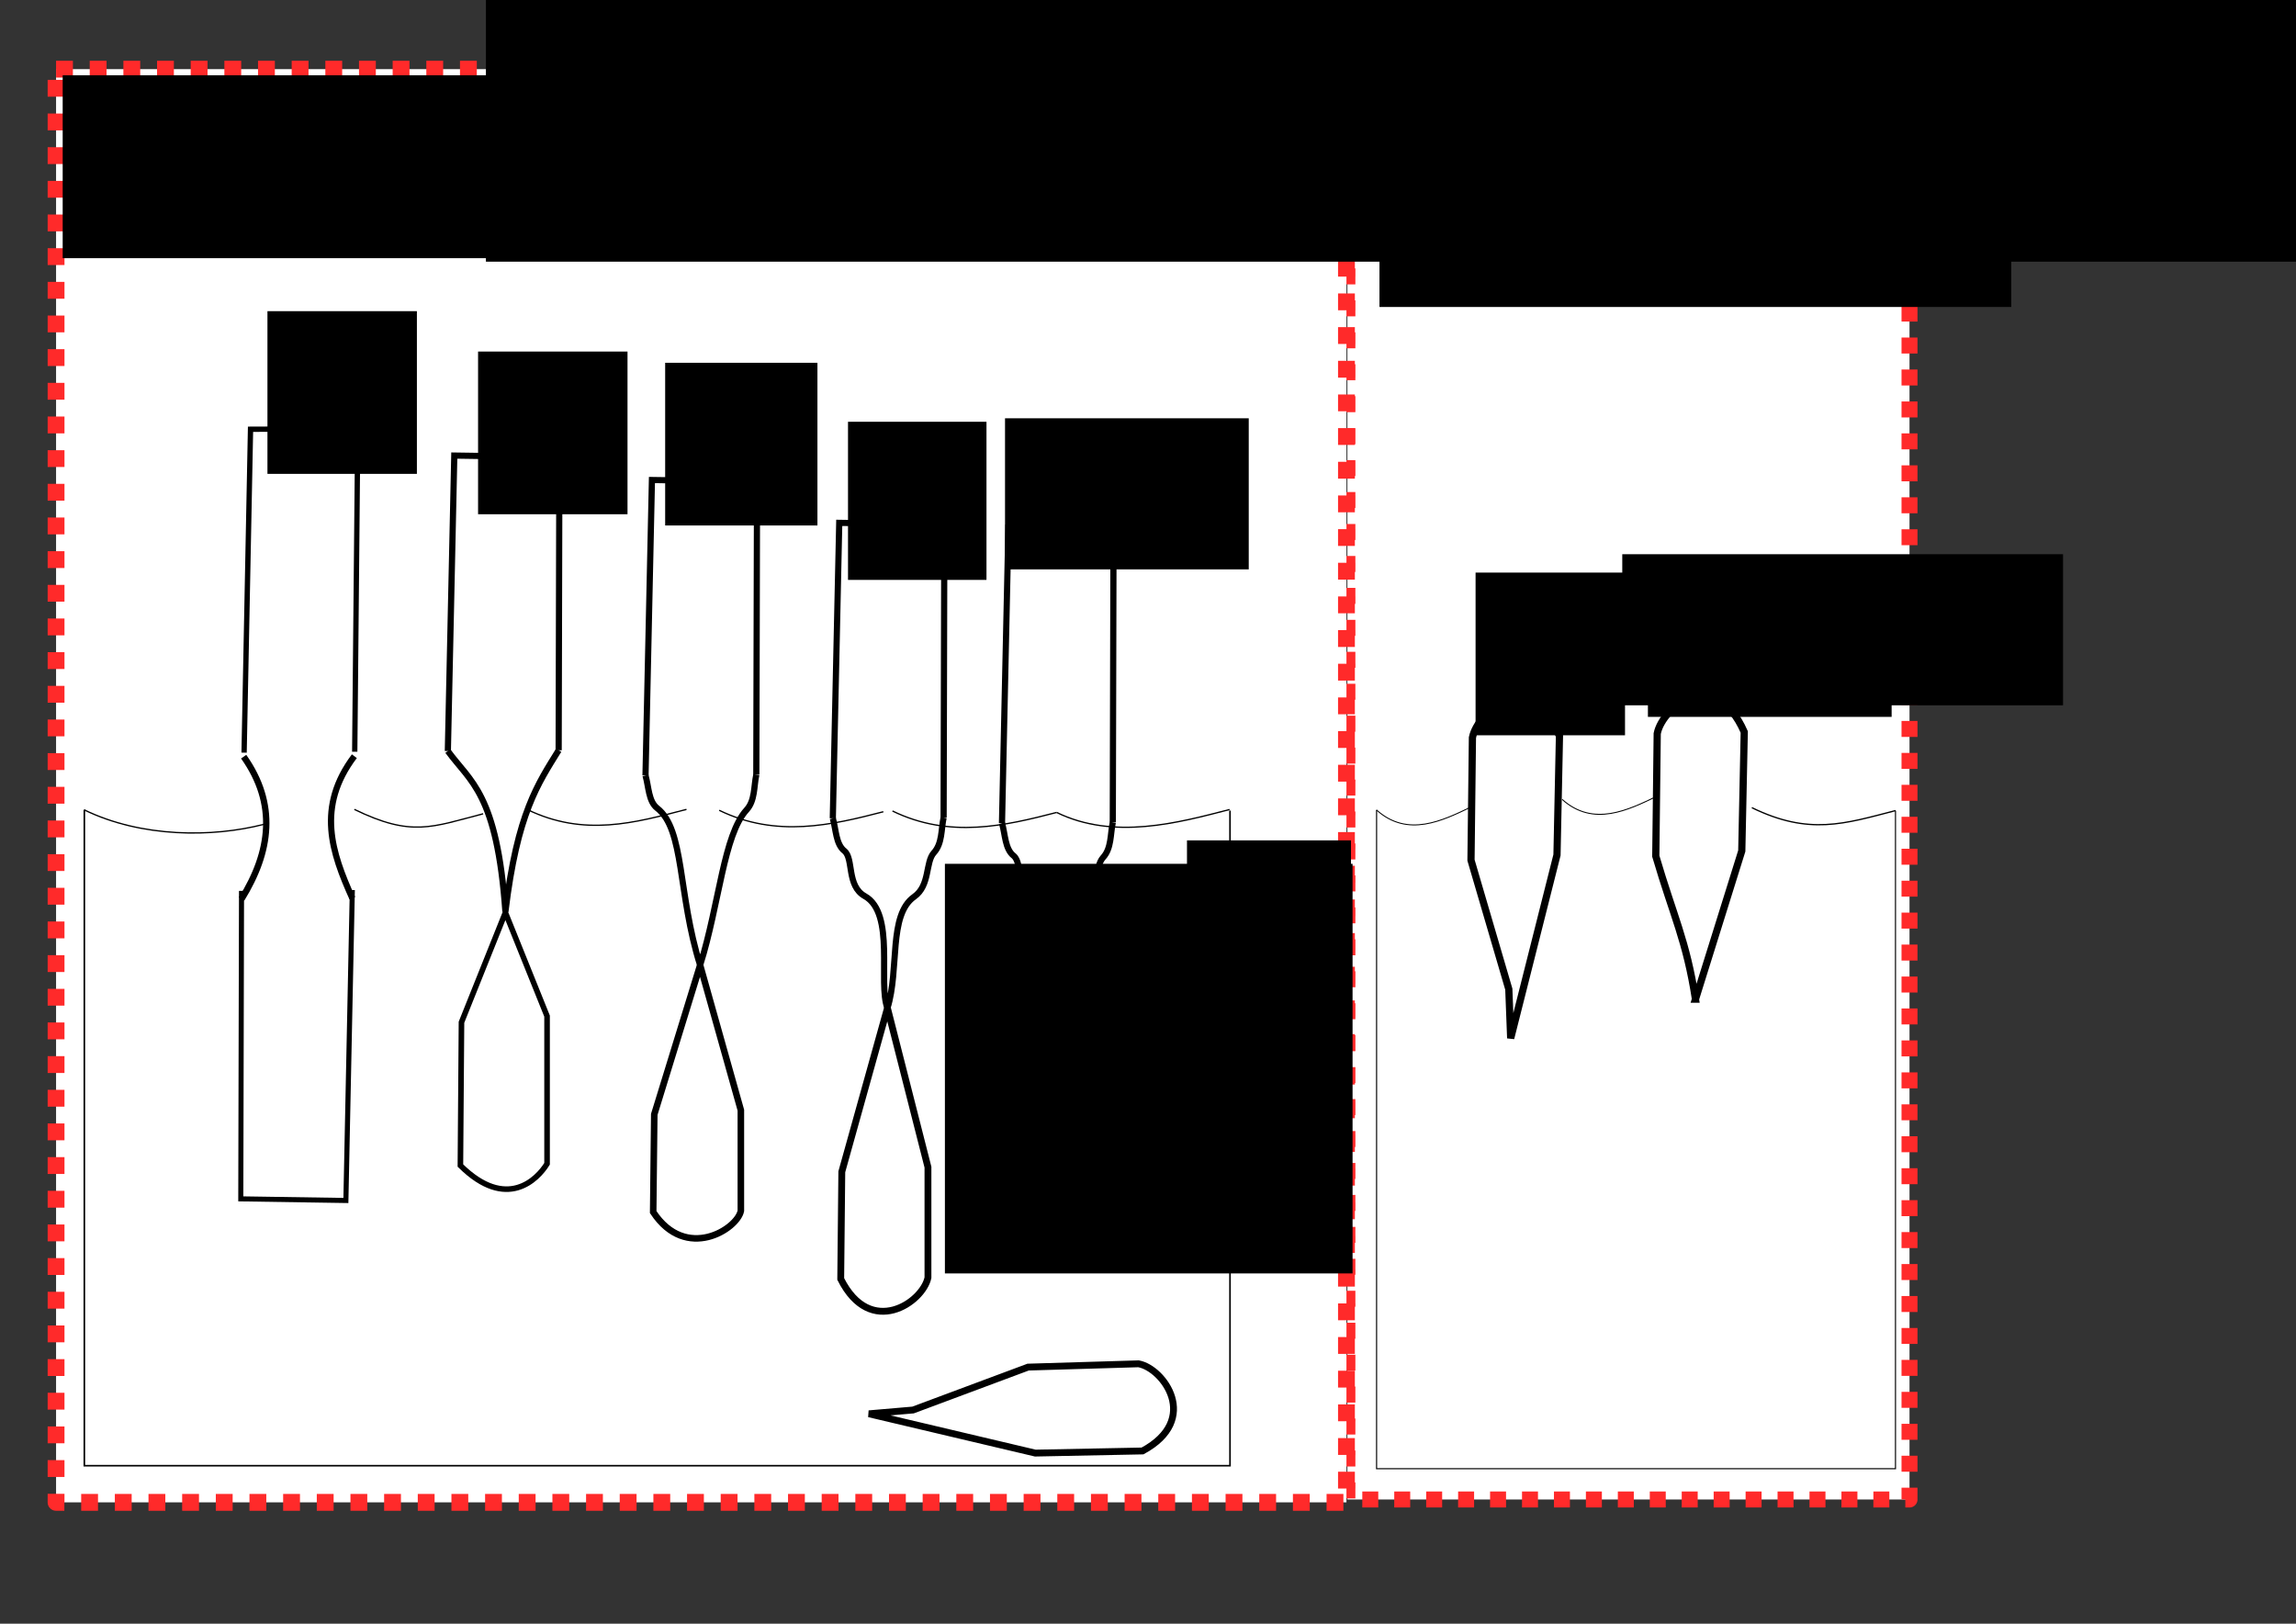 <?xml version="1.0" encoding="UTF-8" standalone="no"?>
<!-- Created with Inkscape (http://www.inkscape.org/) -->

<svg
   xmlns:dc="http://purl.org/dc/elements/1.1/"
   xmlns:cc="http://creativecommons.org/ns#"
   xmlns:rdf="http://www.w3.org/1999/02/22-rdf-syntax-ns#"
   xmlns:svg="http://www.w3.org/2000/svg"
   xmlns="http://www.w3.org/2000/svg"
   xmlns:sodipodi="http://sodipodi.sourceforge.net/DTD/sodipodi-0.dtd"
   xmlns:inkscape="http://www.inkscape.org/namespaces/inkscape"
   width="297mm"
   height="210mm"
   viewBox="0 0 297 210"
   version="1.1"
   id="svg902"
   inkscape:version="0.92.3 (2405546, 2018-03-11)"
   sodipodi:docname="needle recipe.svg">
  <rect x="0" y="0" width="297" height="210" fill="#333333" stroke="none"/>
  <defs
     id="defs896">
    <inkscape:perspective
       sodipodi:type="inkscape:persp3d"
       inkscape:vp_x="0 : 105 : 1"
       inkscape:vp_y="0 : 1000 : 0"
       inkscape:vp_z="297 : 105 : 1"
       inkscape:persp3d-origin="148.5 : 70 : 1"
       id="perspective1843" />
    <marker
       inkscape:stockid="Arrow1Lend"
       orient="auto"
       refY="0"
       refX="0"
       id="Arrow1Lend"
       style="overflow:visible"
       inkscape:isstock="true">
      <path
         inkscape:connector-curvature="0"
         id="path6214"
         d="M 0,0 5,-5 -12.5,0 5,5 Z"
         style="fill:#000000;fill-opacity:1;fill-rule:evenodd;stroke:#000000;stroke-width:1pt;stroke-opacity:1"
         transform="matrix(-0.8,0,0,-0.8,-10,0)" />
    </marker>
    <marker
       inkscape:stockid="Arrow1Mend"
       orient="auto"
       refY="0"
       refX="0"
       id="Arrow1Mend"
       style="overflow:visible"
       inkscape:isstock="true">
      <path
         inkscape:connector-curvature="0"
         id="path6220"
         d="M 0,0 5,-5 -12.5,0 5,5 Z"
         style="fill:#000000;fill-opacity:1;fill-rule:evenodd;stroke:#000000;stroke-width:1pt;stroke-opacity:1"
         transform="matrix(-0.4,0,0,-0.4,-4,0)" />
    </marker>
    <marker
       inkscape:isstock="true"
       style="overflow:visible"
       id="marker6526"
       refX="0"
       refY="0"
       orient="auto"
       inkscape:stockid="Arrow1Lend">
      <path
         inkscape:connector-curvature="0"
         transform="matrix(-0.8,0,0,-0.8,-10,0)"
         style="fill:#000000;fill-opacity:1;fill-rule:evenodd;stroke:#000000;stroke-width:1pt;stroke-opacity:1"
         d="M 0,0 5,-5 -12.5,0 5,5 Z"
         id="path6524" />
    </marker>
  </defs>
  <sodipodi:namedview
     id="base"
     pagecolor="#ffffff"
     bordercolor="#666666"
     borderopacity="1.0"
     inkscape:pageopacity="0.0"
     inkscape:pageshadow="2"
     inkscape:zoom="0.70710678"
     inkscape:cx="400.39301"
     inkscape:cy="415.69133"
     inkscape:document-units="mm"
     inkscape:current-layer="layer1"
     showgrid="false"
     inkscape:window-width="1920"
     inkscape:window-height="1017"
     inkscape:window-x="-8"
     inkscape:window-y="-8"
     inkscape:window-maximized="1" />
  <g
     inkscape:label="Layer 1"
     inkscape:groupmode="layer"
     id="layer1"
     transform="translate(0,-87)">
    <rect
       style="opacity:1;fill:#ffffff;fill-opacity:1;stroke:#ff2a2a;stroke-width:2.066;stroke-linejoin:round;stroke-miterlimit:4;stroke-dasharray:2.066, 2.066;stroke-dashoffset:0;stroke-opacity:1;paint-order:stroke fill markers"
       id="rect2470-9"
       width="72.713"
       height="184.996"
       x="174.292"
       y="95.939"
       inkscape:export-xdpi="96"
       inkscape:export-ydpi="96"
       inkscape:export-filename="C:\Users\nikot\Desktop\Work\Needle_electrodes_for_ion_traps\Images\needle recipe.png" />
    <rect
       style="opacity:1;fill:#ffffff;fill-opacity:1;stroke:#ff2a2a;stroke-width:2.177;stroke-linejoin:round;stroke-miterlimit:4;stroke-dasharray:2.177, 2.177;stroke-dashoffset:0;stroke-opacity:1;paint-order:stroke fill markers"
       id="rect2470"
       width="166.918"
       height="185.361"
       x="7.253"
       y="95.943"
       inkscape:export-xdpi="96"
       inkscape:export-ydpi="96"
       inkscape:export-filename="C:\Users\nikot\Desktop\Work\Needle_electrodes_for_ion_traps\Images\needle recipe.png" />
    <path
       style="fill:none;stroke:#000000;stroke-width:0.655;stroke-linecap:butt;stroke-linejoin:miter;stroke-miterlimit:4;stroke-dasharray:none;stroke-opacity:1"
       d="m 45.575,202.111 -0.832,40.152 -13.595,-0.209 0.094,-39.835"
       id="path4528-6"
       inkscape:connector-curvature="0"
       inkscape:export-xdpi="96"
       inkscape:export-ydpi="96"
       inkscape:export-filename="C:\Users\nikot\Desktop\Work\Needle_electrodes_for_ion_traps\Images\needle recipe.png" />
    <path
       style="fill:none;stroke:#000000;stroke-width:0.686;stroke-linecap:butt;stroke-linejoin:miter;stroke-miterlimit:4;stroke-dasharray:none;stroke-opacity:1"
       d="m 31.575,184.344 0.831,-41.827 13.875,-0.053 -0.395,41.761"
       id="path4528-6-8"
       inkscape:connector-curvature="0"
       sodipodi:nodetypes="cccc"
       inkscape:export-xdpi="96"
       inkscape:export-ydpi="96"
       inkscape:export-filename="C:\Users\nikot\Desktop\Work\Needle_electrodes_for_ion_traps\Images\needle recipe.png" />
    <path
       style="fill:none;stroke:#000000;stroke-width:0.823;stroke-linecap:butt;stroke-linejoin:miter;stroke-miterlimit:4;stroke-dasharray:none;stroke-opacity:1"
       d="m 31.242,203.277 c 3.793,-6.138 4.614,-12.277 0.277,-18.415"
       id="path4563"
       inkscape:connector-curvature="0"
       sodipodi:nodetypes="cc"
       inkscape:export-xdpi="96"
       inkscape:export-ydpi="96"
       inkscape:export-filename="C:\Users\nikot\Desktop\Work\Needle_electrodes_for_ion_traps\Images\needle recipe.png" />
    <path
       style="fill:none;stroke:#000000;stroke-width:0.801;stroke-linecap:butt;stroke-linejoin:miter;stroke-miterlimit:4;stroke-dasharray:none;stroke-opacity:1"
       d="m 45.838,184.803 c -4.957,6.571 -2.903,12.495 -0.263,18.366"
       id="path4565"
       inkscape:connector-curvature="0"
       sodipodi:nodetypes="cc"
       inkscape:export-xdpi="96"
       inkscape:export-ydpi="96"
       inkscape:export-filename="C:\Users\nikot\Desktop\Work\Needle_electrodes_for_ion_traps\Images\needle recipe.png" />
    <path
       style="fill:none;stroke:#000000;stroke-width:0.847;stroke-linecap:butt;stroke-linejoin:miter;stroke-miterlimit:4;stroke-dasharray:none;stroke-opacity:1"
       d="m 90.567,211.846 -5.933,19.28 -0.141,12.634 c 4.25,6.441 10.886,2.19 11.341,-0.155 v -13.021 z"
       id="path4526-5"
       inkscape:connector-curvature="0"
       sodipodi:nodetypes="cccccc"
       inkscape:export-xdpi="96"
       inkscape:export-ydpi="96"
       inkscape:export-filename="C:\Users\nikot\Desktop\Work\Needle_electrodes_for_ion_traps\Images\needle recipe.png" />
    <path
       style="fill:none;stroke:#000000;stroke-width:0.8;stroke-linecap:butt;stroke-linejoin:miter;stroke-miterlimit:4;stroke-dasharray:none;stroke-opacity:1"
       d="m 83.499,187.298 0.832,-38.214 13.595,0.199 -0.094,37.913"
       id="path4528-5"
       inkscape:connector-curvature="0"
       inkscape:export-xdpi="96"
       inkscape:export-ydpi="96"
       inkscape:export-filename="C:\Users\nikot\Desktop\Work\Needle_electrodes_for_ion_traps\Images\needle recipe.png" />
    <path
       style="fill:none;stroke:#000000;stroke-width:0.8;stroke-linecap:butt;stroke-linejoin:miter;stroke-miterlimit:4;stroke-dasharray:none;stroke-opacity:1"
       d="m 72.265,184.033 c -2.644,4.301 -5.356,8.086 -6.887,20.871 -1.084,-15.307 -4.547,-16.779 -7.446,-20.768"
       id="path4522-8-3"
       inkscape:connector-curvature="0"
       sodipodi:nodetypes="ccc"
       inkscape:export-xdpi="96"
       inkscape:export-ydpi="96"
       inkscape:export-filename="C:\Users\nikot\Desktop\Work\Needle_electrodes_for_ion_traps\Images\needle recipe.png" />
    <path
       style="fill:none;stroke:#000000;stroke-width:0.721;stroke-linecap:butt;stroke-linejoin:miter;stroke-miterlimit:4;stroke-dasharray:none;stroke-opacity:1"
       d="m 65.376,205.031 -5.681,14.181 -0.139,18.532 c 5.967,5.893 9.958,1.81 11.21,-0.227 v -19.1 z"
       id="path4526-5-2"
       inkscape:connector-curvature="0"
       sodipodi:nodetypes="cccccc"
       inkscape:export-xdpi="96"
       inkscape:export-ydpi="96"
       inkscape:export-filename="C:\Users\nikot\Desktop\Work\Needle_electrodes_for_ion_traps\Images\needle recipe.png" />
    <path
       style="fill:none;stroke:#000000;stroke-width:0.8;stroke-linecap:butt;stroke-linejoin:miter;stroke-miterlimit:4;stroke-dasharray:none;stroke-opacity:1"
       d="m 57.932,184.135 0.832,-38.214 13.595,0.199 -0.094,37.913"
       id="path4528-5-7"
       inkscape:connector-curvature="0"
       inkscape:export-xdpi="96"
       inkscape:export-ydpi="96"
       inkscape:export-filename="C:\Users\nikot\Desktop\Work\Needle_electrodes_for_ion_traps\Images\needle recipe.png" />
    <path
       style="fill:none;stroke:#000000;stroke-width:0.168px;stroke-linecap:butt;stroke-linejoin:miter;stroke-opacity:1"
       d="m 10.889,191.741 c 7.405,3.609 16.625,3.589 23.25,1.871"
       id="path4611-8-7-4"
       inkscape:connector-curvature="0"
       sodipodi:nodetypes="cc"
       inkscape:export-xdpi="96"
       inkscape:export-ydpi="96"
       inkscape:export-filename="C:\Users\nikot\Desktop\Work\Needle_electrodes_for_ion_traps\Images\needle recipe.png" />
    <path
       style="fill:none;stroke:#000000;stroke-width:0.209px;stroke-linecap:butt;stroke-linejoin:miter;stroke-opacity:1"
       d="m 10.91,191.736 v 84.829 H 159.108 v -84.727"
       id="path6481"
       inkscape:connector-curvature="0"
       inkscape:export-xdpi="96"
       inkscape:export-ydpi="96"
       inkscape:export-filename="C:\Users\nikot\Desktop\Work\Needle_electrodes_for_ion_traps\Images\needle recipe.png" />
    <path
       style="fill:none;stroke:#000000;stroke-width:0.885;stroke-linecap:butt;stroke-linejoin:miter;stroke-miterlimit:4;stroke-dasharray:none;stroke-opacity:1"
       d="m 114.796,217.386 -5.904,21.162 -0.14,13.867 c 3.847,7.686 10.616,3.027 11.284,-0.17 v -14.292 z"
       id="path4526-5-7"
       inkscape:connector-curvature="0"
       sodipodi:nodetypes="cccccc"
       inkscape:export-xdpi="96"
       inkscape:export-ydpi="96"
       inkscape:export-filename="C:\Users\nikot\Desktop\Work\Needle_electrodes_for_ion_traps\Images\needle recipe.png" />
    <path
       style="fill:none;stroke:#000000;stroke-width:0.8;stroke-linecap:butt;stroke-linejoin:miter;stroke-miterlimit:4;stroke-dasharray:none;stroke-opacity:1"
       d="m 107.728,192.838 0.832,-38.214 13.595,0.199 -0.094,37.913"
       id="path4528-5-2"
       inkscape:connector-curvature="0"
       inkscape:export-xdpi="96"
       inkscape:export-ydpi="96"
       inkscape:export-filename="C:\Users\nikot\Desktop\Work\Needle_electrodes_for_ion_traps\Images\needle recipe.png" />
    <path
       style="fill:none;stroke:#000000;stroke-width:0.8;stroke-linecap:butt;stroke-linejoin:miter;stroke-miterlimit:4;stroke-dasharray:none;stroke-opacity:1"
       d="m 97.832,187.195 c -0.327,1.553 -0.158,3.346 -1.258,4.552 -2.967,3.251 -3.494,12.022 -6.006,20.099 -2.911,-9.277 -1.999,-17.545 -5.558,-20.321 -1.128,-0.88 -1.089,-2.773 -1.51,-4.227"
       id="path4522-8-3-2"
       inkscape:connector-curvature="0"
       sodipodi:nodetypes="cscsc"
       inkscape:export-xdpi="96"
       inkscape:export-ydpi="96"
       inkscape:export-filename="C:\Users\nikot\Desktop\Work\Needle_electrodes_for_ion_traps\Images\needle recipe.png" />
    <path
       style="fill:none;stroke:#000000;stroke-width:0.8;stroke-linecap:butt;stroke-linejoin:miter;stroke-miterlimit:4;stroke-dasharray:none;stroke-opacity:1"
       d="m 122.061,192.735 c -0.327,1.553 -0.158,3.346 -1.258,4.552 -1.118,1.225 -0.468,4.227 -2.551,5.693 -3.362,2.368 -1.889,9.372 -3.455,14.406 -1.258,-3.222 1.052,-12.26 -2.929,-14.485 -2.37,-1.325 -1.426,-4.839 -2.629,-5.836 -1.128,-0.88 -1.089,-2.773 -1.51,-4.227"
       id="path4522-8-3-2-1"
       inkscape:connector-curvature="0"
       sodipodi:nodetypes="csscscc"
       inkscape:export-xdpi="96"
       inkscape:export-ydpi="96"
       inkscape:export-filename="C:\Users\nikot\Desktop\Work\Needle_electrodes_for_ion_traps\Images\needle recipe.png" />
    <path
       style="fill:none;stroke:#000000;stroke-width:0.168px;stroke-linecap:butt;stroke-linejoin:miter;stroke-opacity:1"
       d="m 45.838,191.682 c 7.405,3.609 10.037,2.285 16.662,0.567"
       id="path4611-8-7-4-5"
       inkscape:connector-curvature="0"
       sodipodi:nodetypes="cc"
       inkscape:export-xdpi="96"
       inkscape:export-ydpi="96"
       inkscape:export-filename="C:\Users\nikot\Desktop\Work\Needle_electrodes_for_ion_traps\Images\needle recipe.png" />
    <path
       style="fill:none;stroke:#000000;stroke-width:0.168px;stroke-linecap:butt;stroke-linejoin:miter;stroke-opacity:1"
       d="m 68.17,191.682 c 7.405,3.609 14.005,1.718 20.631,0"
       id="path4611-8-7-4-3"
       inkscape:connector-curvature="0"
       sodipodi:nodetypes="cc"
       inkscape:export-xdpi="96"
       inkscape:export-ydpi="96"
       inkscape:export-filename="C:\Users\nikot\Desktop\Work\Needle_electrodes_for_ion_traps\Images\needle recipe.png" />
    <path
       style="fill:none;stroke:#000000;stroke-width:0.168px;stroke-linecap:butt;stroke-linejoin:miter;stroke-opacity:1"
       d="m 93.032,191.797 c 7.405,3.609 14.61,1.907 21.235,0.189"
       id="path4611-8-7-4-3-4"
       inkscape:connector-curvature="0"
       sodipodi:nodetypes="cc"
       inkscape:export-xdpi="96"
       inkscape:export-ydpi="96"
       inkscape:export-filename="C:\Users\nikot\Desktop\Work\Needle_electrodes_for_ion_traps\Images\needle recipe.png" />
    <path
       style="fill:none;stroke:#000000;stroke-width:0.885;stroke-linecap:butt;stroke-linejoin:miter;stroke-miterlimit:4;stroke-dasharray:none;stroke-opacity:1"
       d="m 112.398,269.851 21.523,5.084 13.865,-0.275 c 7.567,-4.075 2.707,-10.702 -0.508,-11.274 l -14.286,0.428 -14.883,5.548 z"
       id="path4526-5-7-3"
       inkscape:connector-curvature="0"
       sodipodi:nodetypes="ccccccc"
       inkscape:export-xdpi="96"
       inkscape:export-ydpi="96"
       inkscape:export-filename="C:\Users\nikot\Desktop\Work\Needle_electrodes_for_ion_traps\Images\needle recipe.png" />
    <path
       style="fill:none;stroke:#000000;stroke-width:0.8;stroke-linecap:butt;stroke-linejoin:miter;stroke-miterlimit:4;stroke-dasharray:none;stroke-opacity:1"
       d="m 129.613,193.458 0.832,-38.214 13.595,0.199 -0.094,37.913"
       id="path4528-5-2-4"
       inkscape:connector-curvature="0"
       inkscape:export-xdpi="96"
       inkscape:export-ydpi="96"
       inkscape:export-filename="C:\Users\nikot\Desktop\Work\Needle_electrodes_for_ion_traps\Images\needle recipe.png" />
    <path
       style="fill:none;stroke:#000000;stroke-width:0.8;stroke-linecap:butt;stroke-linejoin:miter;stroke-miterlimit:4;stroke-dasharray:none;stroke-opacity:1"
       d="m 143.946,193.356 c -0.327,1.553 -0.158,3.346 -1.258,4.552 -1.118,1.225 -0.468,4.227 -2.551,5.693 -3.362,2.368 -1.889,9.372 -3.455,14.406 -1.258,-3.222 1.052,-12.26 -2.929,-14.485 -2.37,-1.325 -1.426,-4.839 -2.629,-5.836 -1.128,-0.88 -1.089,-2.773 -1.51,-4.227"
       id="path4522-8-3-2-1-0"
       inkscape:connector-curvature="0"
       sodipodi:nodetypes="csscscc"
       inkscape:export-xdpi="96"
       inkscape:export-ydpi="96"
       inkscape:export-filename="C:\Users\nikot\Desktop\Work\Needle_electrodes_for_ion_traps\Images\needle recipe.png" />
    <path
       style="fill:none;stroke:#000000;stroke-width:0.168px;stroke-linecap:butt;stroke-linejoin:miter;stroke-opacity:1"
       d="m 115.446,191.888 c 7.405,3.609 14.61,1.907 21.235,0.189"
       id="path4611-8-7-4-3-4-2"
       inkscape:connector-curvature="0"
       sodipodi:nodetypes="cc"
       inkscape:export-xdpi="96"
       inkscape:export-ydpi="96"
       inkscape:export-filename="C:\Users\nikot\Desktop\Work\Needle_electrodes_for_ion_traps\Images\needle recipe.png" />
    <path
       style="fill:none;stroke:#000000;stroke-width:0.931;stroke-linecap:butt;stroke-linejoin:miter;stroke-miterlimit:4;stroke-dasharray:none;stroke-opacity:1"
       d="m 195.416,221.284 5.989,-23.706 0.32,-15.385 c -3.737,-8.524 -10.55,-3.348 -11.258,0.2 l -0.185,15.857 4.891,16.684 z"
       id="path4526-5-7-3-5"
       inkscape:connector-curvature="0"
       sodipodi:nodetypes="ccccccc"
       inkscape:export-xdpi="96"
       inkscape:export-ydpi="96"
       inkscape:export-filename="C:\Users\nikot\Desktop\Work\Needle_electrodes_for_ion_traps\Images\needle recipe.png" />
    <path
       style="fill:none;stroke:#000000;stroke-width:0.168px;stroke-linecap:butt;stroke-linejoin:miter;stroke-opacity:1"
       d="m 136.681,192.077 c 7.405,3.609 15.744,1.34 22.369,-0.378"
       id="path4611-8-7-4-3-4-2-7"
       inkscape:connector-curvature="0"
       sodipodi:nodetypes="cc"
       inkscape:export-xdpi="96"
       inkscape:export-ydpi="96"
       inkscape:export-filename="C:\Users\nikot\Desktop\Work\Needle_electrodes_for_ion_traps\Images\needle recipe.png" />
    <path
       style="fill:none;stroke:#000000;stroke-width:0.931;stroke-linecap:butt;stroke-linejoin:miter;stroke-miterlimit:4;stroke-dasharray:none;stroke-opacity:1"
       d="m 219.319,216.227 5.989,-19.17 0.32,-15.385 c -3.737,-8.524 -10.55,-3.348 -11.258,0.2 l -0.185,15.857 c 2.285,7.792 3.955,10.884 5.135,18.498 z"
       id="path4526-5-7-3-5-2"
       inkscape:connector-curvature="0"
       sodipodi:nodetypes="cccccc"
       inkscape:export-xdpi="96"
       inkscape:export-ydpi="96"
       inkscape:export-filename="C:\Users\nikot\Desktop\Work\Needle_electrodes_for_ion_traps\Images\needle recipe.png" />
    <path
       style="fill:none;stroke:#000000;stroke-width:0.168px;stroke-linecap:butt;stroke-linejoin:miter;stroke-opacity:1"
       d="m 226.611,191.458 c 7.405,3.609 11.964,2.096 18.59,0.378"
       id="path4611-8-7-4-3-4-2-7-3"
       inkscape:connector-curvature="0"
       sodipodi:nodetypes="cc"
       inkscape:export-xdpi="96"
       inkscape:export-ydpi="96"
       inkscape:export-filename="C:\Users\nikot\Desktop\Work\Needle_electrodes_for_ion_traps\Images\needle recipe.png" />
    <path
       style="fill:none;stroke:#000000;stroke-width:0.125px;stroke-linecap:butt;stroke-linejoin:miter;stroke-opacity:1"
       d="m 202.071,190.388 c 4.041,3.631 8.592,1.348 12.208,-0.38"
       id="path4611-8-7-4-3-4-2-7-9"
       inkscape:connector-curvature="0"
       sodipodi:nodetypes="cc"
       inkscape:export-xdpi="96"
       inkscape:export-ydpi="96"
       inkscape:export-filename="C:\Users\nikot\Desktop\Work\Needle_electrodes_for_ion_traps\Images\needle recipe.png" />
    <rect
       style="opacity:0;fill:#ffffff;fill-opacity:1;stroke:#ff0000;stroke-width:1;stroke-linejoin:round;stroke-miterlimit:4;stroke-dasharray:none;stroke-dashoffset:0;stroke-opacity:1;paint-order:stroke fill markers"
       id="rect1835"
       width="163.836"
       height="164.638"
       x="7.216"
       y="103.764"
       inkscape:export-xdpi="96"
       inkscape:export-ydpi="96"
       inkscape:export-filename="C:\Users\nikot\Desktop\Work\Needle_electrodes_for_ion_traps\Images\needle recipe.png" />
    <rect
       style="opacity:0;fill:#ffffff;fill-opacity:1;stroke:#000000;stroke-width:2;stroke-linejoin:round;stroke-miterlimit:4;stroke-dasharray:2,2;stroke-dashoffset:0;stroke-opacity:1;paint-order:stroke fill markers"
       id="rect1837"
       width="163.836"
       height="164.638"
       x="7.216"
       y="103.764"
       inkscape:export-xdpi="96"
       inkscape:export-ydpi="96"
       inkscape:export-filename="C:\Users\nikot\Desktop\Work\Needle_electrodes_for_ion_traps\Images\needle recipe.png" />
    <rect
       style="opacity:0;fill:#ffffff;fill-opacity:1;stroke:#000000;stroke-width:2;stroke-linejoin:round;stroke-miterlimit:4;stroke-dasharray:2, 2;stroke-dashoffset:0;stroke-opacity:1;paint-order:stroke fill markers"
       id="rect1839"
       width="163.836"
       height="164.638"
       x="7.216"
       y="103.764"
       inkscape:export-xdpi="96"
       inkscape:export-ydpi="96"
       inkscape:export-filename="C:\Users\nikot\Desktop\Work\Needle_electrodes_for_ion_traps\Images\needle recipe.png" />
    <rect
       style="opacity:0;fill:#ffffff;fill-opacity:1;stroke:#b60000;stroke-width:2;stroke-linejoin:round;stroke-miterlimit:4;stroke-dasharray:2,2;stroke-dashoffset:0;stroke-opacity:1;paint-order:stroke fill markers"
       id="rect1841"
       width="167.043"
       height="156.353"
       x="7.216"
       y="103.764"
       inkscape:export-xdpi="96"
       inkscape:export-ydpi="96"
       inkscape:export-filename="C:\Users\nikot\Desktop\Work\Needle_electrodes_for_ion_traps\Images\needle recipe.png" />
    <flowRoot
       xml:space="preserve"
       id="flowRoot2474"
       style="fill:black;fill-opacity:1;stroke:none;font-family:sans-serif;font-style:normal;font-weight:normal;font-size:29.333px;line-height:1.25;letter-spacing:0px;word-spacing:0px;"
       inkscape:export-filename="C:\Users\nikot\Desktop\Work\Needle_electrodes_for_ion_traps\Images\needle recipe.png"
       inkscape:export-xdpi="96"
       inkscape:export-ydpi="96"><flowRegion
         id="flowRegion2476"
         style="font-size:29.333px;"><rect
           id="rect2478"
           width="52.733"
           height="52.976"
           x="122.228"
           y="198.721"
           style="font-size:29.333px;" /></flowRegion><flowPara
         id="flowPara2480" /></flowRoot>    <path
       style="fill:none;stroke:#000000;stroke-width:0.141px;stroke-linecap:butt;stroke-linejoin:miter;stroke-opacity:1"
       d="m 178.069,191.752 v 85.202 h 67.122 v -85.099"
       id="path6481-2"
       inkscape:connector-curvature="0"
       inkscape:export-xdpi="96"
       inkscape:export-ydpi="96"
       inkscape:export-filename="C:\Users\nikot\Desktop\Work\Needle_electrodes_for_ion_traps\Images\needle recipe.png" />
    <flowRoot
       xml:space="preserve"
       id="flowRoot2482-4"
       style="font-style:normal;font-weight:normal;line-height:1.25;font-family:sans-serif;letter-spacing:0px;word-spacing:0px;baseline-shift:baseline;fill:#000000;fill-opacity:1;stroke:none"
       transform="matrix(0.368,0,0,0.393,21.322,86.129)"
       inkscape:export-xdpi="96"
       inkscape:export-ydpi="96"
       inkscape:export-filename="C:\Users\nikot\Desktop\Work\Needle_electrodes_for_ion_traps\Images\needle recipe.png"><flowRegion
         id="flowRegion2484-5"><rect
           id="rect2486-8"
           width="52.528"
           height="53.538"
           x="110.107"
           y="117.909" /></flowRegion><flowPara
         id="flowPara2488-3"
         style="font-size:26.667px">T<flowSpan
   style="font-size:65%;baseline-shift:sub"
   id="flowSpan2556">1</flowSpan></flowPara></flowRoot>    <flowRoot
       xml:space="preserve"
       id="flowRoot2534"
       style="fill:black;fill-opacity:1;stroke:none;font-family:sans-serif;font-style:normal;font-weight:normal;font-size:13.333px;line-height:1.25;letter-spacing:0px;word-spacing:0px"
       inkscape:export-filename="C:\Users\nikot\Desktop\Work\Needle_electrodes_for_ion_traps\Images\needle recipe.png"
       inkscape:export-xdpi="96"
       inkscape:export-ydpi="96"><flowRegion
         id="flowRegion2536"><rect
           id="rect2538"
           width="21.213"
           height="16.162"
           x="153.543"
           y="195.69" /></flowRegion><flowPara
         id="flowPara2540" /></flowRoot>    <flowRoot
       xml:space="preserve"
       id="flowRoot2482-3"
       style="font-style:normal;font-weight:normal;line-height:1.25;font-family:sans-serif;letter-spacing:0px;word-spacing:0px;baseline-shift:baseline;fill:#000000;fill-opacity:1;stroke:none"
       transform="matrix(0.375,0,0,0.393,44.752,87.582)"
       inkscape:transform-center-x="41.292882"
       inkscape:transform-center-y="-7.1460888"
       inkscape:export-xdpi="96"
       inkscape:export-ydpi="96"
       inkscape:export-filename="C:\Users\nikot\Desktop\Work\Needle_electrodes_for_ion_traps\Images\needle recipe.png"><flowRegion
         id="flowRegion2484-4"><rect
           id="rect2486-4"
           width="52.528"
           height="53.538"
           x="110.107"
           y="117.909" /></flowRegion><flowPara
         id="flowPara2488-7"
         style="font-size:26.667px">T<flowSpan
   style="font-size:65%;baseline-shift:sub"
   id="flowSpan2558">2</flowSpan></flowPara></flowRoot>    <flowRoot
       xml:space="preserve"
       id="flowRoot2482-0"
       style="font-style:normal;font-weight:normal;line-height:1.25;font-family:sans-serif;letter-spacing:0px;word-spacing:0px;baseline-shift:baseline;fill:#000000;fill-opacity:1;stroke:none"
       transform="matrix(0.341,0,0,0.382,72.148,96.508)"
       inkscape:export-xdpi="96"
       inkscape:export-ydpi="96"
       inkscape:export-filename="C:\Users\nikot\Desktop\Work\Needle_electrodes_for_ion_traps\Images\needle recipe.png"><flowRegion
         id="flowRegion2484-3"><rect
           id="rect2486-3"
           width="52.528"
           height="53.538"
           x="110.107"
           y="117.909" /></flowRegion><flowPara
         id="flowPara2488-8"
         style="font-size:26.667px">T<flowSpan
   style="font-size:65%;baseline-shift:sub"
   id="flowSpan2574">N</flowSpan></flowPara></flowRoot>    <flowRoot
       xml:space="preserve"
       id="flowRoot2482-2"
       style="font-style:normal;font-weight:normal;line-height:1.25;font-family:sans-serif;letter-spacing:0px;word-spacing:0px;baseline-shift:baseline;fill:#000000;fill-opacity:1;stroke:none"
       transform="matrix(0.303,0,0,0.365,96.643,98.062)"
       inkscape:export-xdpi="96"
       inkscape:export-ydpi="96"
       inkscape:export-filename="C:\Users\nikot\Desktop\Work\Needle_electrodes_for_ion_traps\Images\needle recipe.png"><flowRegion
         id="flowRegion2484-1"><rect
           id="rect2486-9"
           width="104.046"
           height="53.538"
           x="110.107"
           y="117.909" /></flowRegion><flowPara
         id="flowPara2488-0"
         style="font-size:26.667px">T<flowSpan
   style="font-size:65%;baseline-shift:sub"
   id="flowSpan2590">drop</flowSpan></flowPara></flowRoot>    <flowRoot
       xml:space="preserve"
       id="flowRoot2592"
       style="fill:black;fill-opacity:1;stroke:none;font-family:sans-serif;font-style:normal;font-weight:normal;font-size:29.333px;line-height:1.25;letter-spacing:0px;word-spacing:0px;"
       inkscape:export-filename="C:\Users\nikot\Desktop\Work\Needle_electrodes_for_ion_traps\Images\needle recipe.png"
       inkscape:export-xdpi="96"
       inkscape:export-ydpi="96"><flowRegion
         id="flowRegion2594"
         style="font-size:29.333px;"><rect
           id="rect2596"
           width="288.571"
           height="38.571"
           x="62.857"
           y="82.272"
           style="font-size:29.333px;" /></flowRegion><flowPara
         id="flowPara2598" /></flowRoot>    <flowRoot
       xml:space="preserve"
       id="flowRoot2602"
       style="font-style:normal;font-weight:normal;font-size:13.333px;line-height:1.25;font-family:sans-serif;letter-spacing:0px;word-spacing:0px;fill:#000000;fill-opacity:1;stroke:none"
       transform="matrix(0.32,0,0,0.352,-1.812,66.918)"
       inkscape:export-xdpi="96"
       inkscape:export-ydpi="96"
       inkscape:export-filename="C:\Users\nikot\Desktop\Work\Needle_electrodes_for_ion_traps\Images\needle recipe.png"><flowRegion
         id="flowRegion2604"><rect
           id="rect2606"
           width="370.357"
           height="67.214"
           x="31"
           y="84.701" /></flowRegion><flowPara
         id="flowPara2608"
         style="font-size:25.241px">Step 1: </flowPara><flowPara
         id="flowPara2792"
         style="font-size:25.241px">Shaping</flowPara></flowRoot>    <path
       style="fill:none;stroke:#000000;stroke-width:0.125px;stroke-linecap:butt;stroke-linejoin:miter;stroke-opacity:1"
       d="m 178.063,191.759 c 4.041,3.631 8.592,1.348 12.208,-0.38"
       id="path4611-8-7-4-3-4-2-7-9-8"
       inkscape:connector-curvature="0"
       sodipodi:nodetypes="cc"
       inkscape:export-xdpi="96"
       inkscape:export-ydpi="96"
       inkscape:export-filename="C:\Users\nikot\Desktop\Work\Needle_electrodes_for_ion_traps\Images\needle recipe.png" />
    <flowRoot
       transform="matrix(0.326,0,0,0.359,168.337,66.73)"
       xml:space="preserve"
       id="flowRoot2602-6"
       style="font-style:normal;font-weight:normal;font-size:13.333px;line-height:1.25;font-family:sans-serif;letter-spacing:0px;word-spacing:0px;fill:#000000;fill-opacity:1;stroke:none"
       inkscape:export-xdpi="96"
       inkscape:export-ydpi="96"
       inkscape:export-filename="C:\Users\nikot\Desktop\Work\Needle_electrodes_for_ion_traps\Images\needle recipe.png"><flowRegion
         id="flowRegion2604-1"><rect
           id="rect2606-2"
           width="250.691"
           height="82.355"
           x="31"
           y="84.701" /></flowRegion><flowPara
         id="flowPara2608-4"
         style="font-size:24.757px">Step 2: </flowPara><flowPara
         id="flowPara2674"
         style="font-size:24.757px">Polishing</flowPara></flowRoot>    <flowRoot
       xml:space="preserve"
       id="flowRoot2482-4-4"
       style="font-style:normal;font-weight:normal;line-height:1.25;font-family:sans-serif;letter-spacing:0px;word-spacing:0px;baseline-shift:baseline;fill:#000000;fill-opacity:1;stroke:none"
       transform="matrix(0.368,0,0,0.393,-5.923,80.907)"
       inkscape:export-xdpi="96"
       inkscape:export-ydpi="96"
       inkscape:export-filename="C:\Users\nikot\Desktop\Work\Needle_electrodes_for_ion_traps\Images\needle recipe.png"><flowRegion
         id="flowRegion2484-5-6"><rect
           id="rect2486-8-2"
           width="52.528"
           height="53.538"
           x="110.107"
           y="117.909" /></flowRegion><flowPara
         id="flowPara2488-3-1"
         style="font-size:26.667px">T<flowSpan
   style="font-size:65%;baseline-shift:sub"
   id="flowSpan2763">0</flowSpan></flowPara></flowRoot>    <flowRoot
       xml:space="preserve"
       id="flowRoot2482-4-4-3"
       style="font-style:normal;font-weight:normal;line-height:1.25;font-family:sans-serif;letter-spacing:0px;word-spacing:0px;baseline-shift:baseline;fill:#000000;fill-opacity:1;stroke:none"
       transform="matrix(0.368,0,0,0.393,150.354,114.718)"
       inkscape:export-xdpi="96"
       inkscape:export-ydpi="96"
       inkscape:export-filename="C:\Users\nikot\Desktop\Work\Needle_electrodes_for_ion_traps\Images\needle recipe.png"><flowRegion
         id="flowRegion2484-5-6-4"><rect
           id="rect2486-8-2-1"
           width="52.528"
           height="53.538"
           x="110.107"
           y="117.909" /></flowRegion><flowPara
         id="flowPara2488-3-1-8"
         style="font-size:26.667px">T<flowSpan
   style="font-size:65%;baseline-shift:sub"
   id="flowSpan2763-7">0</flowSpan></flowPara></flowRoot>    <flowRoot
       xml:space="preserve"
       id="flowRoot2482-2-5"
       style="font-style:normal;font-weight:normal;line-height:1.25;font-family:sans-serif;letter-spacing:0px;word-spacing:0px;baseline-shift:baseline;fill:#000000;fill-opacity:1;stroke:none"
       transform="matrix(0.548,0,0,0.365,149.511,115.643)"
       inkscape:export-xdpi="96"
       inkscape:export-ydpi="96"
       inkscape:export-filename="C:\Users\nikot\Desktop\Work\Needle_electrodes_for_ion_traps\Images\needle recipe.png"><flowRegion
         id="flowRegion2484-1-1"><rect
           id="rect2486-9-5"
           width="104.046"
           height="53.538"
           x="110.107"
           y="117.909" /></flowRegion><flowPara
         id="flowPara2488-0-1"
         style="font-size:14.2px" /></flowRoot>    <flowRoot
       xml:space="preserve"
       id="flowRoot2482-2-1"
       style="font-style:normal;font-weight:normal;line-height:1.25;font-family:sans-serif;letter-spacing:0px;word-spacing:0px;baseline-shift:baseline;fill:#000000;fill-opacity:1;stroke:none"
       transform="matrix(0.303,0,0,0.365,179.804,117.139)"
       inkscape:export-xdpi="96"
       inkscape:export-ydpi="96"
       inkscape:export-filename="C:\Users\nikot\Desktop\Work\Needle_electrodes_for_ion_traps\Images\needle recipe.png"><flowRegion
         id="flowRegion2484-1-7"><rect
           id="rect2486-9-54"
           width="104.046"
           height="53.538"
           x="110.107"
           y="117.909" /></flowRegion><flowPara
         id="flowPara2488-0-5"
         style="font-size:26.667px">T<flowSpan
   style="font-size:65%;baseline-shift:sub"
   id="flowSpan2854">polish</flowSpan></flowPara></flowRoot>  </g>
</svg>
